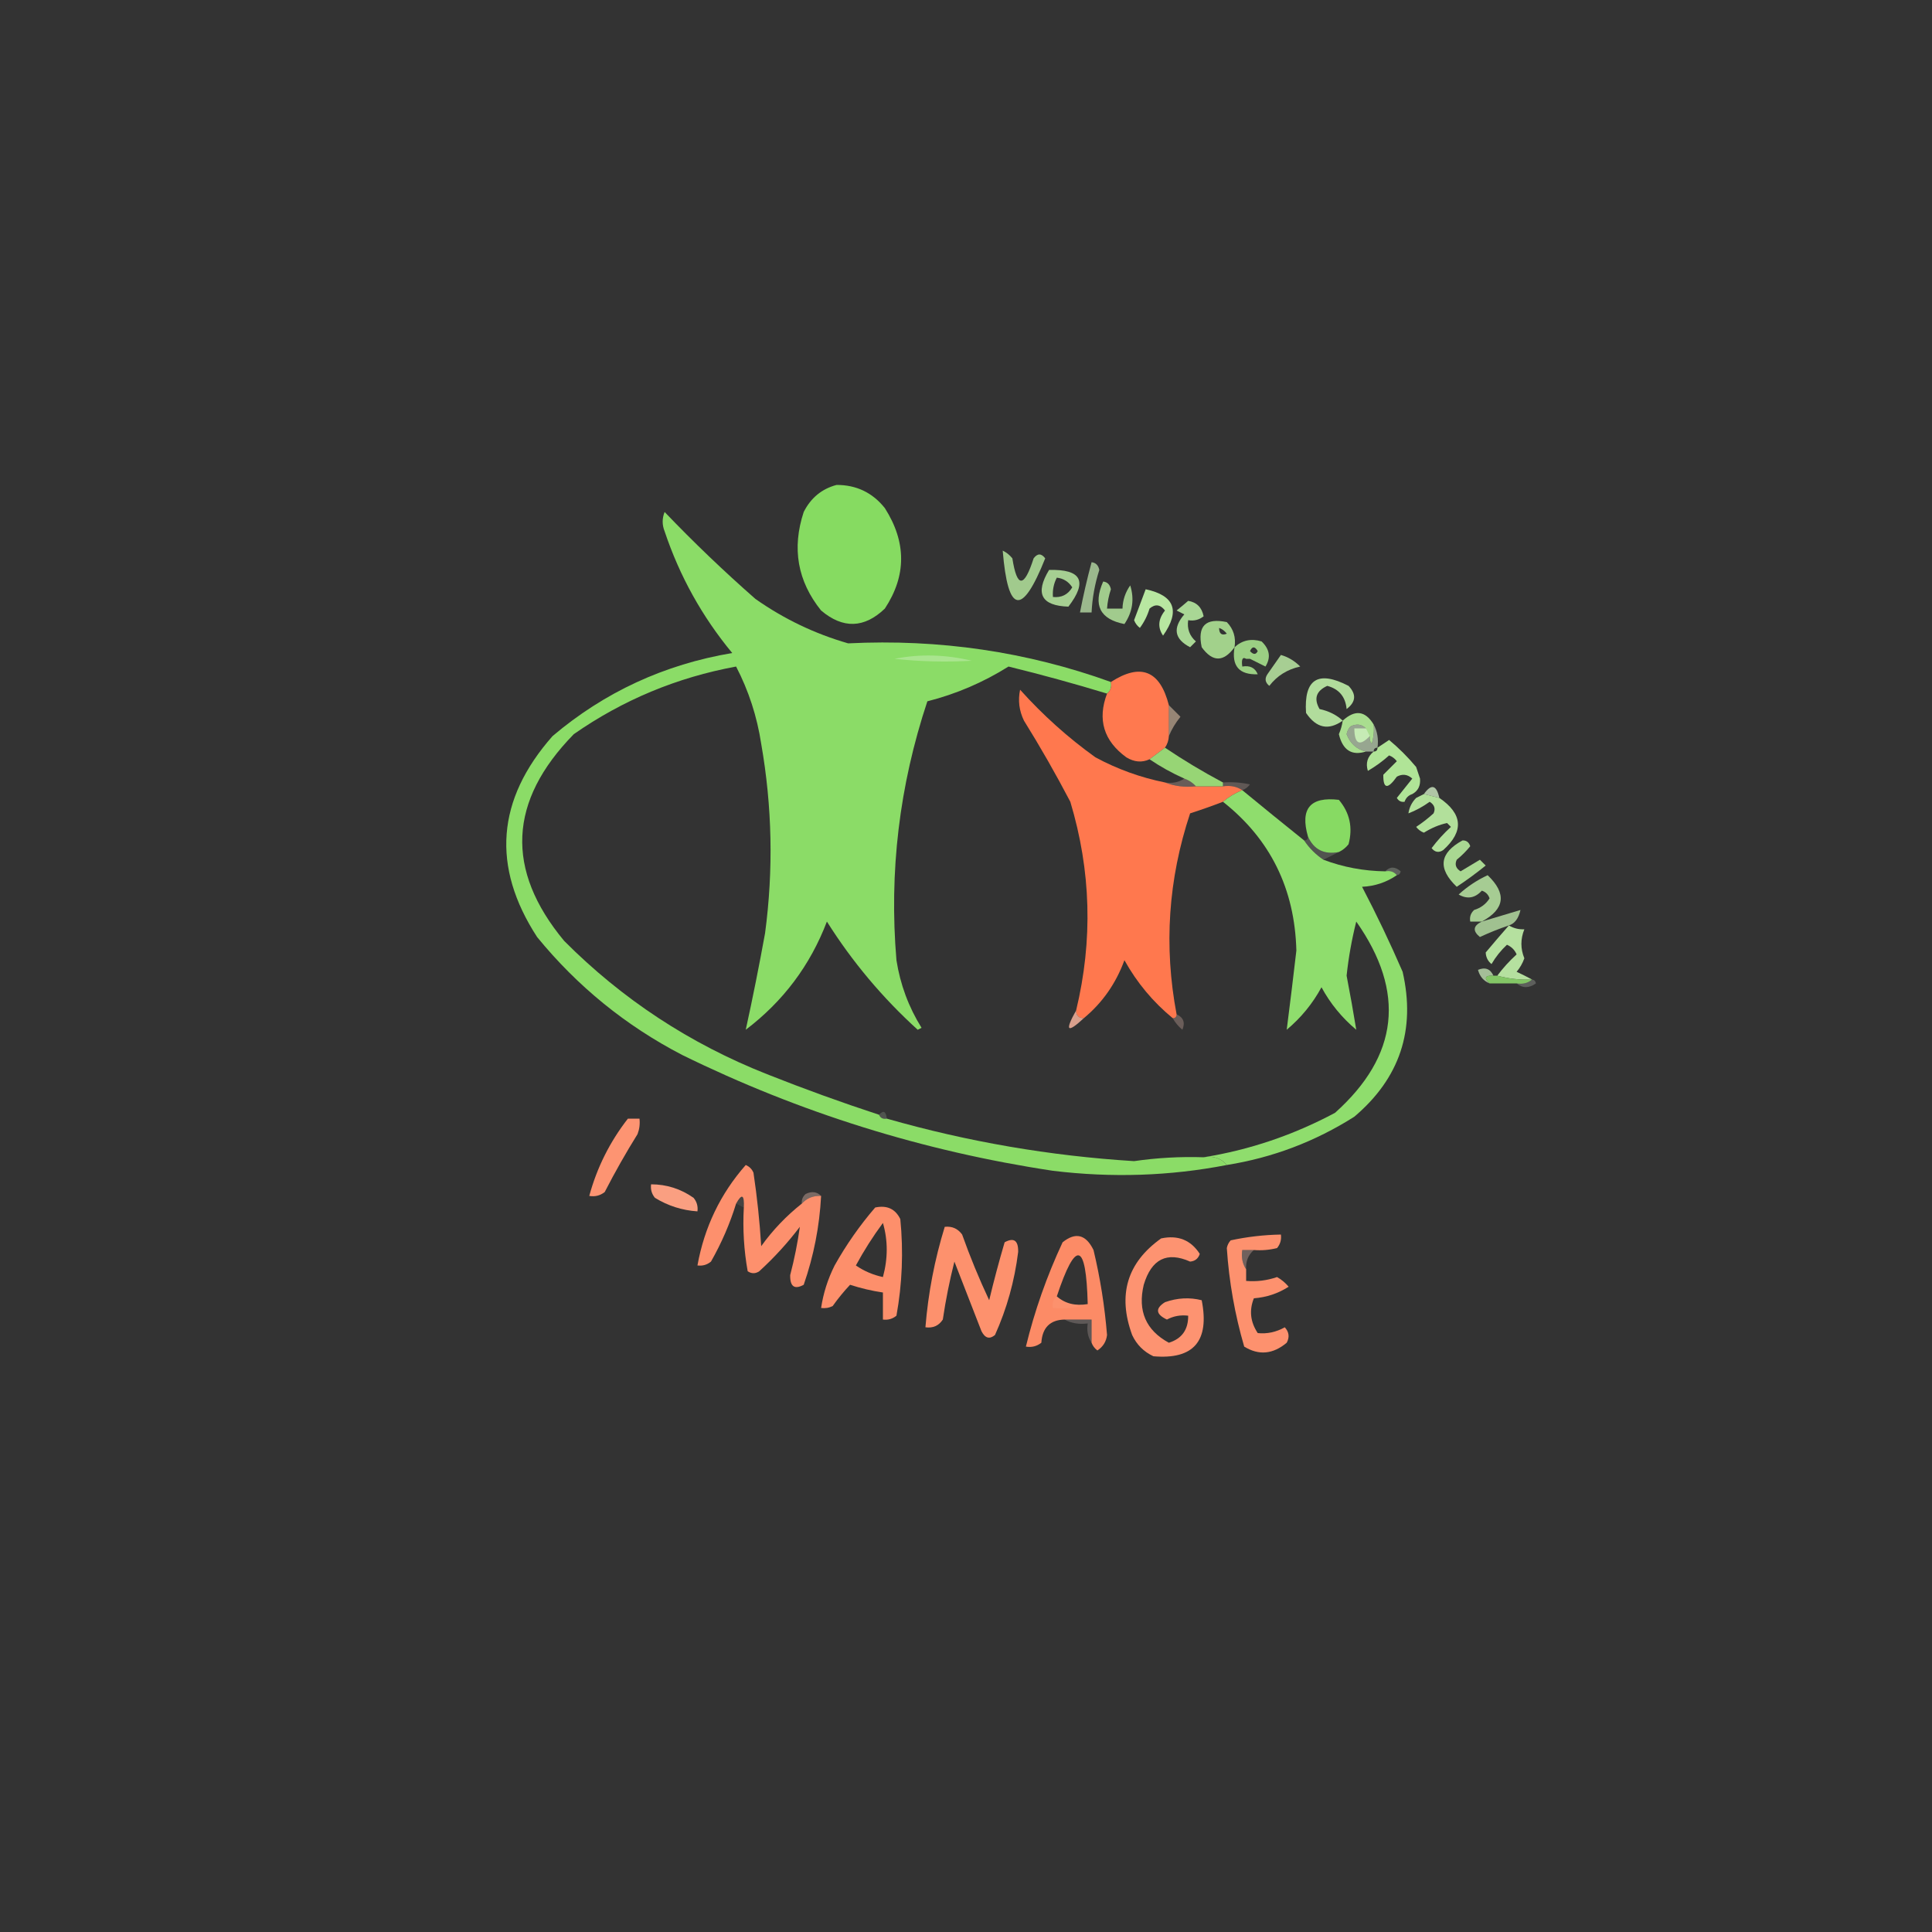 <?xml version="1.0" encoding="UTF-8"?>
<!DOCTYPE svg PUBLIC "-//W3C//DTD SVG 1.1//EN" "http://www.w3.org/Graphics/SVG/1.1/DTD/svg11.dtd">
<svg xmlns="http://www.w3.org/2000/svg" version="1.1" width="500px" height="500px" style="shape-rendering:geometricPrecision; text-rendering:geometricPrecision; image-rendering:optimizeQuality; fill-rule:evenodd; clip-rule:evenodd" xmlns:xlink="http://www.w3.org/1999/xlink">
<rect width="100%" height="100%" fill="#333333" stroke="none"/>
<g><path style="opacity:0.999" fill="#86db61" d="M 216.5,125.5 C 221.638,125.49 225.805,127.49 229,131.5C 234.613,140.32 234.613,148.986 229,157.5C 223.663,162.613 218.163,162.78 212.5,158C 206.395,150.408 204.895,141.908 208,132.5C 209.851,128.843 212.684,126.51 216.5,125.5 Z"/></g>
<g><path style="opacity:0.997" fill="#8bdc67" d="M 287.5,176.5 C 287.737,177.791 287.404,178.791 286.5,179.5C 278.051,176.93 269.551,174.596 261,172.5C 254.454,176.608 247.454,179.608 240,181.5C 232.737,203.334 230.07,225.668 232,248.5C 232.985,254.791 235.152,260.625 238.5,266C 238.167,266.167 237.833,266.333 237.5,266.5C 228.38,258.216 220.546,248.883 214,238.5C 209.69,249.815 202.69,259.148 193,266.5C 194.802,258.278 196.468,249.944 198,241.5C 200.183,225.115 199.85,208.781 197,192.5C 195.923,185.436 193.756,178.769 190.5,172.5C 175.179,175.324 161.179,181.158 148.5,190C 131.575,207.281 130.741,225.115 146,243.5C 161.051,258.617 178.551,270.117 198.5,278C 208.092,281.807 217.758,285.307 227.5,288.5C 227.842,289.338 228.508,289.672 229.5,289.5C 250.424,295.485 271.758,299.151 293.5,300.5C 299.468,299.635 305.468,299.302 311.5,299.5C 314.01,299.054 316.01,299.72 317.5,301.5C 302.779,304.357 287.779,304.857 272.5,303C 238.933,297.943 206.933,287.943 176.5,273C 161.921,265.424 149.421,255.257 139,242.5C 127.165,224.281 128.498,206.947 143,190.5C 156.443,179.119 171.943,171.952 189.5,169C 181.717,159.603 175.884,149.103 172,137.5C 171.333,135.833 171.333,134.167 172,132.5C 179.53,140.365 187.364,147.865 195.5,155C 202.851,160.175 210.851,164.009 219.5,166.5C 243.1,165.327 265.766,168.66 287.5,176.5 Z"/></g>
<g><path style="opacity:0.827" fill="#b8e9a0" d="M 259.5,142.5 C 260.458,142.953 261.292,143.619 262,144.5C 263.201,152.198 265.035,152.198 267.5,144.5C 268.5,143.167 269.5,143.167 270.5,144.5C 264.51,159.553 260.843,158.886 259.5,142.5 Z"/></g>
<g><path style="opacity:0.851" fill="#b9eaa2" d="M 271.5,147.5 C 279.877,147.274 281.544,150.441 276.5,157C 269.473,156.767 267.807,153.601 271.5,147.5 Z M 273.5,149.5 C 275.196,149.685 276.529,150.519 277.5,152C 276.383,153.892 274.716,154.725 272.5,154.5C 272.366,152.708 272.699,151.042 273.5,149.5 Z"/></g>
<g><path style="opacity:0.714" fill="#c4edb0" d="M 282.5,145.5 C 283.586,145.62 284.253,146.287 284.5,147.5C 283.352,151.089 282.685,154.756 282.5,158.5C 281.5,158.5 280.5,158.5 279.5,158.5C 280.349,154.106 281.349,149.772 282.5,145.5 Z"/></g>
<g><path style="opacity:0.835" fill="#b7e99f" d="M 285.5,150.5 C 286.586,150.62 287.253,151.287 287.5,152.5C 286.954,154.135 286.62,155.801 286.5,157.5C 287.833,157.5 289.167,157.5 290.5,157.5C 290.565,155.304 291.232,153.304 292.5,151.5C 293.615,155.048 293.115,158.382 291,161.5C 284.656,160.266 282.823,156.599 285.5,150.5 Z"/></g>
<g><path style="opacity:0.898" fill="#b7e9a0" d="M 307.5,155.5 C 309.701,155.858 311.035,157.192 311.5,159.5C 310.311,160.429 308.978,160.762 307.5,160.5C 307.178,162.722 307.845,164.556 309.5,166C 309,166.5 308.5,167 308,167.5C 303.937,165.401 303.437,162.567 306.5,159C 305.833,158.667 305.167,158.333 304.5,158C 305.571,157.148 306.571,156.315 307.5,155.5 Z"/></g>
<g><path style="opacity:0.98" fill="#bbeaa3" d="M 296.5,152.5 C 303.998,154.104 305.498,158.104 301,164.5C 299.555,162.388 299.722,160.222 301.5,158C 300.289,156.422 298.955,156.255 297.5,157.5C 296.948,159.333 296.115,161 295,162.5C 294.308,161.975 293.808,161.308 293.5,160.5C 294.508,157.805 295.508,155.138 296.5,152.5 Z"/></g>
<g><path style="opacity:0.878" fill="#b1e797" d="M 319.5,167.5 C 316.655,171.395 313.822,171.395 311,167.5C 309.833,162 312,159.833 317.5,161C 319.229,162.789 319.896,164.956 319.5,167.5 Z M 315.5,162.5 C 316.289,162.783 316.956,163.283 317.5,164C 316.184,164.528 315.517,164.028 315.5,162.5 Z"/></g>
<g><path style="opacity:0.875" fill="#aae58f" d="M 327.5,172.5 C 326.167,171.833 324.833,171.167 323.5,170.5C 323.167,170.5 322.833,170.5 322.5,170.5C 321.58,169.933 321.246,170.599 321.5,172.5C 323.483,172.157 324.817,172.824 325.5,174.5C 320.677,174.673 318.677,172.339 319.5,167.5C 321.468,165.685 323.802,165.185 326.5,166C 328.608,168.016 328.942,170.183 327.5,172.5 Z M 323.5,168.5 C 324.077,167.227 324.743,167.227 325.5,168.5C 325.03,169.463 324.363,169.463 323.5,168.5 Z"/></g>
<g><path style="opacity:0.908" fill="#ade694" d="M 231.5,170.5 C 238.046,169.208 244.713,169.374 251.5,171C 244.825,171.389 238.159,171.222 231.5,170.5 Z"/></g>
<g><path style="opacity:0.008" fill="#f1fbec" d="M 322.5,170.5 C 322.833,171.833 323.167,171.833 323.5,170.5C 324.833,171.167 326.167,171.833 327.5,172.5C 327.167,173.5 326.5,174.167 325.5,174.5C 324.817,172.824 323.483,172.157 321.5,172.5C 321.246,170.599 321.58,169.933 322.5,170.5 Z"/></g>
<g><path style="opacity:0.847" fill="#bbeaa4" d="M 331.5,169.5 C 333.394,170.048 335.06,171.048 336.5,172.5C 333.178,173.219 330.512,174.886 328.5,177.5C 327.417,176.635 327.251,175.635 328,174.5C 329.176,172.804 330.343,171.138 331.5,169.5 Z"/></g>
<g><path style="opacity:1" fill="#ff794f" d="M 302.5,182.5 C 302.5,185.167 302.5,187.833 302.5,190.5C 302.443,191.609 302.11,192.609 301.5,193.5C 300.167,194.5 298.833,195.5 297.5,196.5C 295.548,197.408 293.548,197.241 291.5,196C 285.636,191.733 283.969,186.233 286.5,179.5C 287.404,178.791 287.737,177.791 287.5,176.5C 295.211,171.518 300.211,173.518 302.5,182.5 Z"/></g>
<g><path style="opacity:0.918" fill="#bceba5" d="M 347.5,186.5 C 343.828,189.116 340.661,188.449 338,184.5C 337.43,175.752 341.097,173.418 349,177.5C 351.078,179.681 350.911,181.681 348.5,183.5C 348.213,180.329 346.546,178.329 343.5,177.5C 340.621,178.803 339.955,180.803 341.5,183.5C 343.884,184.011 345.884,185.011 347.5,186.5 Z"/></g>
<g><path style="opacity:0.999" fill="#ff784e" d="M 301.5,202.5 C 303.948,203.473 306.615,203.806 309.5,203.5C 311.833,203.5 314.167,203.5 316.5,203.5C 318.415,203.216 320.081,203.549 321.5,204.5C 319.632,205.263 317.965,206.263 316.5,207.5C 313.698,208.576 310.865,209.576 308,210.5C 302.331,227.563 301.164,244.897 304.5,262.5C 304.5,263.167 304.167,263.5 303.5,263.5C 298.399,259.31 294.232,254.31 291,248.5C 288.804,254.51 285.304,259.51 280.5,263.5C 279.167,263.5 278.5,262.833 278.5,261.5C 282.874,243.359 282.374,225.359 277,207.5C 273.253,200.337 269.253,193.337 265,186.5C 263.75,183.923 263.416,181.257 264,178.5C 269.904,185.074 276.404,190.908 283.5,196C 289.212,199.07 295.212,201.236 301.5,202.5 Z"/></g>
<g><path style="opacity:0.518" fill="#f1d0b2" d="M 302.5,182.5 C 303.452,183.452 304.452,184.452 305.5,185.5C 304.207,187.103 303.207,188.769 302.5,190.5C 302.5,187.833 302.5,185.167 302.5,182.5 Z"/></g>
<g><path style="opacity:0.957" fill="#aee693" d="M 355.5,187.5 C 355.66,189.199 355.494,190.866 355,192.5C 354.536,191.906 354.369,191.239 354.5,190.5C 354.167,189.833 353.833,189.167 353.5,188.5C 352.399,187.402 351.066,187.235 349.5,188C 348.978,188.561 348.645,189.228 348.5,190C 349.43,192.435 351.097,193.935 353.5,194.5C 349.824,195.643 347.49,194.143 346.5,190C 346.989,188.862 347.322,187.695 347.5,186.5C 350.673,183.596 353.339,183.929 355.5,187.5 Z M 353.5,188.5 C 353.833,189.167 354.167,189.833 354.5,190.5C 351.867,193.246 350.534,192.579 350.5,188.5C 351.5,188.5 352.5,188.5 353.5,188.5 Z"/></g>
<g><path style="opacity:0.596" fill="#daf4ce" d="M 353.5,188.5 C 352.5,188.5 351.5,188.5 350.5,188.5C 350.534,192.579 351.867,193.246 354.5,190.5C 354.369,191.239 354.536,191.906 355,192.5C 355.494,190.866 355.66,189.199 355.5,187.5C 356.461,189.265 356.795,191.265 356.5,193.5C 355.833,193.5 355.5,193.833 355.5,194.5C 354.833,194.5 354.167,194.5 353.5,194.5C 351.097,193.935 349.43,192.435 348.5,190C 348.645,189.228 348.978,188.561 349.5,188C 351.066,187.235 352.399,187.402 353.5,188.5 Z M 353.5,188.5 C 353.833,189.167 354.167,189.833 354.5,190.5C 351.867,193.246 350.534,192.579 350.5,188.5C 351.5,188.5 352.5,188.5 353.5,188.5 Z"/></g>
<g><path style="opacity:0.946" fill="#9cde79" d="M 301.5,193.5 C 306.299,196.737 311.299,199.737 316.5,202.5C 316.5,202.833 316.5,203.167 316.5,203.5C 314.167,203.5 311.833,203.5 309.5,203.5C 308.71,202.599 307.71,201.932 306.5,201.5C 303.304,200.071 300.304,198.405 297.5,196.5C 298.833,195.5 300.167,194.5 301.5,193.5 Z"/></g>
<g><path style="opacity:0.976" fill="#b3e89a" d="M 365.5,205.5 C 364.5,205.833 363.833,206.5 363.5,207.5C 362.624,207.631 361.957,207.298 361.5,206.5C 362.833,204.833 364.167,203.167 365.5,201.5C 364.277,200.386 362.944,200.219 361.5,201C 359.116,204.358 357.949,204.191 358,200.5C 359.167,199.333 360.333,198.167 361.5,197C 360.975,196.308 360.308,195.808 359.5,195.5C 357.807,197.027 355.973,198.36 354,199.5C 353.387,197.505 353.887,195.838 355.5,194.5C 356.167,194.5 356.5,194.167 356.5,193.5C 357.482,192.859 358.482,192.193 359.5,191.5C 362.061,193.64 364.395,195.973 366.5,198.5C 366.833,199.5 367.167,200.5 367.5,201.5C 367.66,203.355 366.993,204.688 365.5,205.5 Z"/></g>
<g><path style="opacity:0.261" fill="#fed0bf" d="M 306.5,201.5 C 307.71,201.932 308.71,202.599 309.5,203.5C 306.615,203.806 303.948,203.473 301.5,202.5C 303.415,202.784 305.081,202.451 306.5,201.5 Z"/></g>
<g><path style="opacity:0.223" fill="#fdd8ca" d="M 316.5,203.5 C 316.5,203.167 316.5,202.833 316.5,202.5C 318.857,202.337 321.19,202.503 323.5,203C 322.956,203.717 322.289,204.217 321.5,204.5C 320.081,203.549 318.415,203.216 316.5,203.5 Z"/></g>
<g><path style="opacity:0.765" fill="#d6f3c9" d="M 372.5,206.5 C 371.167,206.167 369.833,205.833 368.5,205.5C 370.423,202.782 371.756,203.116 372.5,206.5 Z"/></g>
<g><path style="opacity:0.994" fill="#90de6e" d="M 321.5,204.5 C 326.724,208.804 332.057,213.137 337.5,217.5C 338.833,219.5 340.5,221.167 342.5,222.5C 347.603,224.422 352.936,225.422 358.5,225.5C 359.791,225.263 360.791,225.596 361.5,226.5C 358.792,228.353 355.792,229.353 352.5,229.5C 356.24,236.648 359.74,243.982 363,251.5C 366.436,266.526 362.269,279.026 350.5,289C 340.354,295.437 329.354,299.604 317.5,301.5C 316.01,299.72 314.01,299.054 311.5,299.5C 323.357,297.603 334.691,293.769 345.5,288C 361.996,273.24 363.829,256.74 351,238.5C 349.841,243.097 349.008,247.764 348.5,252.5C 349.415,257.234 350.248,261.9 351,266.5C 347.282,263.384 344.282,259.718 342,255.5C 339.718,259.718 336.718,263.384 333,266.5C 333.867,259.732 334.7,252.899 335.5,246C 335.083,230.002 328.75,217.168 316.5,207.5C 317.965,206.263 319.632,205.263 321.5,204.5 Z"/></g>
<g><path style="opacity:0.018" fill="#f7fcf4" d="M 365.5,205.5 C 365.5,206.167 365.833,206.5 366.5,206.5C 365.4,207.605 364.733,208.938 364.5,210.5C 363.596,209.791 363.263,208.791 363.5,207.5C 363.833,206.5 364.5,205.833 365.5,205.5 Z"/></g>
<g><path style="opacity:0.996" fill="#88db64" d="M 346.5,220.5 C 342.693,221.226 340.026,219.893 338.5,216.5C 336.421,209.283 339.087,206.116 346.5,207C 349.318,210.338 350.151,214.171 349,218.5C 348.292,219.381 347.458,220.047 346.5,220.5 Z"/></g>
<g><path style="opacity:0.953" fill="#b8e9a0" d="M 368.5,205.5 C 369.833,205.833 371.167,206.167 372.5,206.5C 378.566,210.639 378.899,215.139 373.5,220C 372.365,220.749 371.365,220.583 370.5,219.5C 371.982,217.517 373.649,215.684 375.5,214C 375.167,213.667 374.833,213.333 374.5,213C 372.497,213.419 370.497,214.253 368.5,215.5C 367.692,215.192 367.025,214.692 366.5,214C 368.09,212.954 369.59,211.787 371,210.5C 371.563,209.275 371.23,208.275 370,207.5C 368.259,208.758 366.426,209.758 364.5,210.5C 364.733,208.938 365.4,207.605 366.5,206.5C 367.167,206.167 367.833,205.833 368.5,205.5 Z"/></g>
<g><path style="opacity:0.174" fill="#e0f6d6" d="M 338.5,216.5 C 340.026,219.893 342.693,221.226 346.5,220.5C 345.167,221.167 343.833,221.833 342.5,222.5C 340.5,221.167 338.833,219.5 337.5,217.5C 338.167,217.5 338.5,217.167 338.5,216.5 Z"/></g>
<g><path style="opacity:0.906" fill="#b5e89c" d="M 378.5,217.5 C 379.497,217.47 380.164,217.97 380.5,219C 379.465,220.274 378.298,221.44 377,222.5C 376.437,223.725 376.77,224.725 378,225.5C 379.667,224.5 381.333,223.5 383,222.5C 383.5,223 384,223.5 384.5,224C 382.089,225.955 379.589,227.789 377,229.5C 372.024,224.752 372.524,220.752 378.5,217.5 Z"/></g>
<g><path style="opacity:0.245" fill="#e6f8de" d="M 358.5,225.5 C 359.708,224.218 361.042,224.218 362.5,225.5C 362.376,226.107 362.043,226.44 361.5,226.5C 360.791,225.596 359.791,225.263 358.5,225.5 Z"/></g>
<g><path style="opacity:0.835" fill="#bdeba6" d="M 383.5,238.5 C 382.5,238.5 381.5,238.5 380.5,238.5C 380.281,237.325 380.614,236.325 381.5,235.5C 383.23,234.974 384.564,233.974 385.5,232.5C 385.167,231.5 384.5,230.833 383.5,230.5C 381.724,232.447 379.724,232.78 377.5,231.5C 379.705,229.474 382.205,227.808 385,226.5C 389.976,231.248 389.476,235.248 383.5,238.5 Z"/></g>
<g><path style="opacity:0.024" fill="#f6fdf3" d="M 354.5,231.5 C 355.833,232.167 355.833,232.167 354.5,231.5 Z"/></g>
<g><path style="opacity:0.765" fill="#c1ecac" d="M 390.5,239.5 C 387.95,240.358 385.45,241.358 383,242.5C 381.07,240.923 381.237,239.59 383.5,238.5C 386.833,237.5 390.167,236.5 393.5,235.5C 392.999,237.707 391.999,239.04 390.5,239.5 Z"/></g>
<g><path style="opacity:0.939" fill="#bdeba6" d="M 390.5,239.5 C 391.708,240.234 393.041,240.567 394.5,240.5C 393.483,243.027 393.483,245.527 394.5,248C 394.05,249.285 393.383,250.452 392.5,251.5C 393.949,252.172 395.282,252.839 396.5,253.5C 393.43,253.632 390.43,253.299 387.5,252.5C 388.96,250.537 390.627,248.704 392.5,247C 392.002,245.842 391.169,245.009 390,244.5C 388.435,245.952 387.102,247.619 386,249.5C 385.056,248.737 384.556,247.737 384.5,246.5C 386.442,244.176 388.442,241.843 390.5,239.5 Z"/></g>
<g><path style="opacity:0.737" fill="#cdf0bc" d="M 386.5,252.5 C 384.302,252.409 383.969,253.075 385.5,254.5C 383.974,253.895 382.974,252.729 382.5,251C 384.352,250.227 385.686,250.727 386.5,252.5 Z"/></g>
<g><path style="opacity:0.859" fill="#90de6f" d="M 386.5,252.5 C 386.833,252.5 387.167,252.5 387.5,252.5C 390.43,253.299 393.43,253.632 396.5,253.5C 395.432,254.434 394.099,254.768 392.5,254.5C 390.167,254.5 387.833,254.5 385.5,254.5C 383.969,253.075 384.302,252.409 386.5,252.5 Z"/></g>
<g><path style="opacity:0.22" fill="#f0fbec" d="M 396.5,253.5 C 397.043,253.56 397.376,253.893 397.5,254.5C 395.701,255.788 394.035,255.788 392.5,254.5C 394.099,254.768 395.432,254.434 396.5,253.5 Z"/></g>
<g><path style="opacity:0.816" fill="#ffb9a2" d="M 278.5,261.5 C 278.5,262.833 279.167,263.5 280.5,263.5C 276.164,267.523 275.497,266.856 278.5,261.5 Z"/></g>
<g><path style="opacity:0.275" fill="#ffd1c2" d="M 304.5,262.5 C 306.273,263.314 306.773,264.648 306,266.5C 304.955,265.627 304.122,264.627 303.5,263.5C 304.167,263.5 304.5,263.167 304.5,262.5 Z"/></g>
<g><path style="opacity:0.167" fill="#e1f6d7" d="M 229.5,289.5 C 228.508,289.672 227.842,289.338 227.5,288.5C 228.623,287.243 229.289,287.576 229.5,289.5 Z"/></g>
<g><path style="opacity:0.988" fill="#ff9572" d="M 162.5,289.5 C 163.5,289.5 164.5,289.5 165.5,289.5C 165.657,290.873 165.49,292.207 165,293.5C 161.967,298.372 159.133,303.372 156.5,308.5C 155.311,309.429 153.978,309.762 152.5,309.5C 154.491,302.172 157.825,295.505 162.5,289.5 Z"/></g>
<g><path style="opacity:0.987" fill="#ff916d" d="M 207.5,311.5 C 208.82,310.058 210.486,309.392 212.5,309.5C 212.093,317.369 210.593,325.036 208,332.5C 205.605,333.798 204.438,332.965 204.5,330C 205.598,325.793 206.431,321.626 207,317.5C 203.869,321.633 200.369,325.466 196.5,329C 195.5,329.667 194.5,329.667 193.5,329C 192.527,323.593 192.193,318.093 192.5,312.5C 192.655,309.147 191.988,308.814 190.5,311.5C 188.896,316.712 186.729,321.712 184,326.5C 182.989,327.337 181.822,327.67 180.5,327.5C 182.29,317.597 186.457,308.93 193,301.5C 193.945,301.905 194.612,302.572 195,303.5C 195.942,309.803 196.609,316.137 197,322.5C 200.002,318.332 203.502,314.665 207.5,311.5 Z"/></g>
<g><path style="opacity:0.976" fill="#ffa283" d="M 168.5,306.5 C 172.511,306.502 176.178,307.668 179.5,310C 180.337,311.011 180.67,312.178 180.5,313.5C 176.56,313.242 172.893,312.076 169.5,310C 168.663,308.989 168.33,307.822 168.5,306.5 Z"/></g>
<g><path style="opacity:0.353" fill="#ffcebe" d="M 212.5,309.5 C 210.486,309.392 208.82,310.058 207.5,311.5C 207.414,310.504 207.748,309.671 208.5,309C 210.066,308.235 211.399,308.402 212.5,309.5 Z"/></g>
<g><path style="opacity:0.09" fill="#ffece6" d="M 192.5,312.5 C 191.833,312.167 191.167,311.833 190.5,311.5C 191.988,308.814 192.655,309.147 192.5,312.5 Z"/></g>
<g><path style="opacity:0.986" fill="#ff906c" d="M 226.5,312.5 C 229.547,311.855 231.713,312.855 233,315.5C 233.831,323.888 233.497,332.221 232,340.5C 230.989,341.337 229.822,341.67 228.5,341.5C 228.5,339.167 228.5,336.833 228.5,334.5C 225.624,334.073 222.791,333.406 220,332.5C 218.389,334.21 216.889,336.043 215.5,338C 214.552,338.483 213.552,338.649 212.5,338.5C 213.074,334.675 214.241,331.009 216,327.5C 219.017,322.121 222.517,317.121 226.5,312.5 Z M 228.5,316.5 C 229.812,321.015 229.812,325.682 228.5,330.5C 225.944,329.949 223.611,328.949 221.5,327.5C 223.594,323.636 225.928,319.969 228.5,316.5 Z"/></g>
<g><path style="opacity:0.991" fill="#ff926e" d="M 244.5,317.5 C 246.39,317.297 247.89,317.963 249,319.5C 251.057,325.281 253.39,330.947 256,336.5C 257.209,331.452 258.542,326.452 260,321.5C 262.395,320.202 263.562,321.035 263.5,324C 262.566,331.527 260.566,338.694 257.5,345.5C 256.094,346.668 254.928,346.335 254,344.5C 251.667,338.5 249.333,332.5 247,326.5C 245.744,331.448 244.744,336.448 244,341.5C 242.951,343.107 241.451,343.773 239.5,343.5C 240.214,334.644 241.881,325.977 244.5,317.5 Z"/></g>
<g><path style="opacity:0.987" fill="#ff926f" d="M 324.5,323.5 C 323.5,323.5 322.5,323.5 321.5,323.5C 321.216,325.415 321.549,327.081 322.5,328.5C 322.5,329.5 322.5,330.5 322.5,331.5C 325.249,331.726 327.916,331.393 330.5,330.5C 331.646,331.145 332.646,331.978 333.5,333C 330.79,334.747 327.79,335.747 324.5,336C 323.252,339.118 323.586,342.118 325.5,345C 327.931,345.252 330.265,344.752 332.5,343.5C 333.614,344.723 333.781,346.056 333,347.5C 329.44,350.491 325.773,350.824 322,348.5C 319.573,340.181 318.073,331.681 317.5,323C 317.645,322.228 317.978,321.561 318.5,321C 322.79,320.077 327.123,319.577 331.5,319.5C 331.67,320.822 331.337,321.989 330.5,323C 328.527,323.495 326.527,323.662 324.5,323.5 Z"/></g>
<g><path style="opacity:0.983" fill="#ff8c67" d="M 282.5,347.5 C 282.5,345.5 282.5,343.5 282.5,341.5C 280.167,341.5 277.833,341.5 275.5,341.5C 271.759,341.587 269.759,343.587 269.5,347.5C 268.311,348.429 266.978,348.762 265.5,348.5C 267.749,339.256 270.916,330.256 275,321.5C 278.362,318.803 281.028,319.469 283,323.5C 284.734,330.744 285.901,338.078 286.5,345.5C 286.297,347.208 285.464,348.541 284,349.5C 283.283,348.956 282.783,348.289 282.5,347.5 Z M 281.5,337.5 C 278.302,338.036 275.635,337.369 273.5,335.5C 278.427,320.7 281.094,321.366 281.5,337.5 Z"/></g>
<g><path style="opacity:0.988" fill="#ff9471" d="M 300.5,320.5 C 304.849,319.577 308.183,320.91 310.5,324.5C 310.113,325.72 309.28,326.387 308,326.5C 302.003,323.83 298.003,325.83 296,332.5C 294.392,339.274 296.559,344.274 302.5,347.5C 305.865,346.453 307.532,344.119 307.5,340.5C 305.533,340.261 303.699,340.594 302,341.5C 299.101,340.126 298.934,338.626 301.5,337C 304.723,335.874 307.889,335.707 311,336.5C 313.083,347.07 308.916,351.904 298.5,351C 296,349.833 294.167,348 293,345.5C 289.191,335.104 291.691,326.77 300.5,320.5 Z"/></g>
<g><path style="opacity:0.306" fill="#ffccbd" d="M 324.5,323.5 C 323.032,324.779 322.365,326.446 322.5,328.5C 321.549,327.081 321.216,325.415 321.5,323.5C 322.5,323.5 323.5,323.5 324.5,323.5 Z"/></g>
<g><path style="opacity:0.067" fill="#ffe1d8" d="M 273.5,335.5 C 275.635,337.369 278.302,338.036 281.5,337.5C 278.713,338.477 275.713,338.81 272.5,338.5C 272.263,337.209 272.596,336.209 273.5,335.5 Z"/></g>
<g><path style="opacity:0.212" fill="#ffe6de" d="M 275.5,341.5 C 277.833,341.5 280.167,341.5 282.5,341.5C 282.5,343.5 282.5,345.5 282.5,347.5C 281.549,346.081 281.216,344.415 281.5,342.5C 279.265,342.795 277.265,342.461 275.5,341.5 Z"/></g>
</svg>
